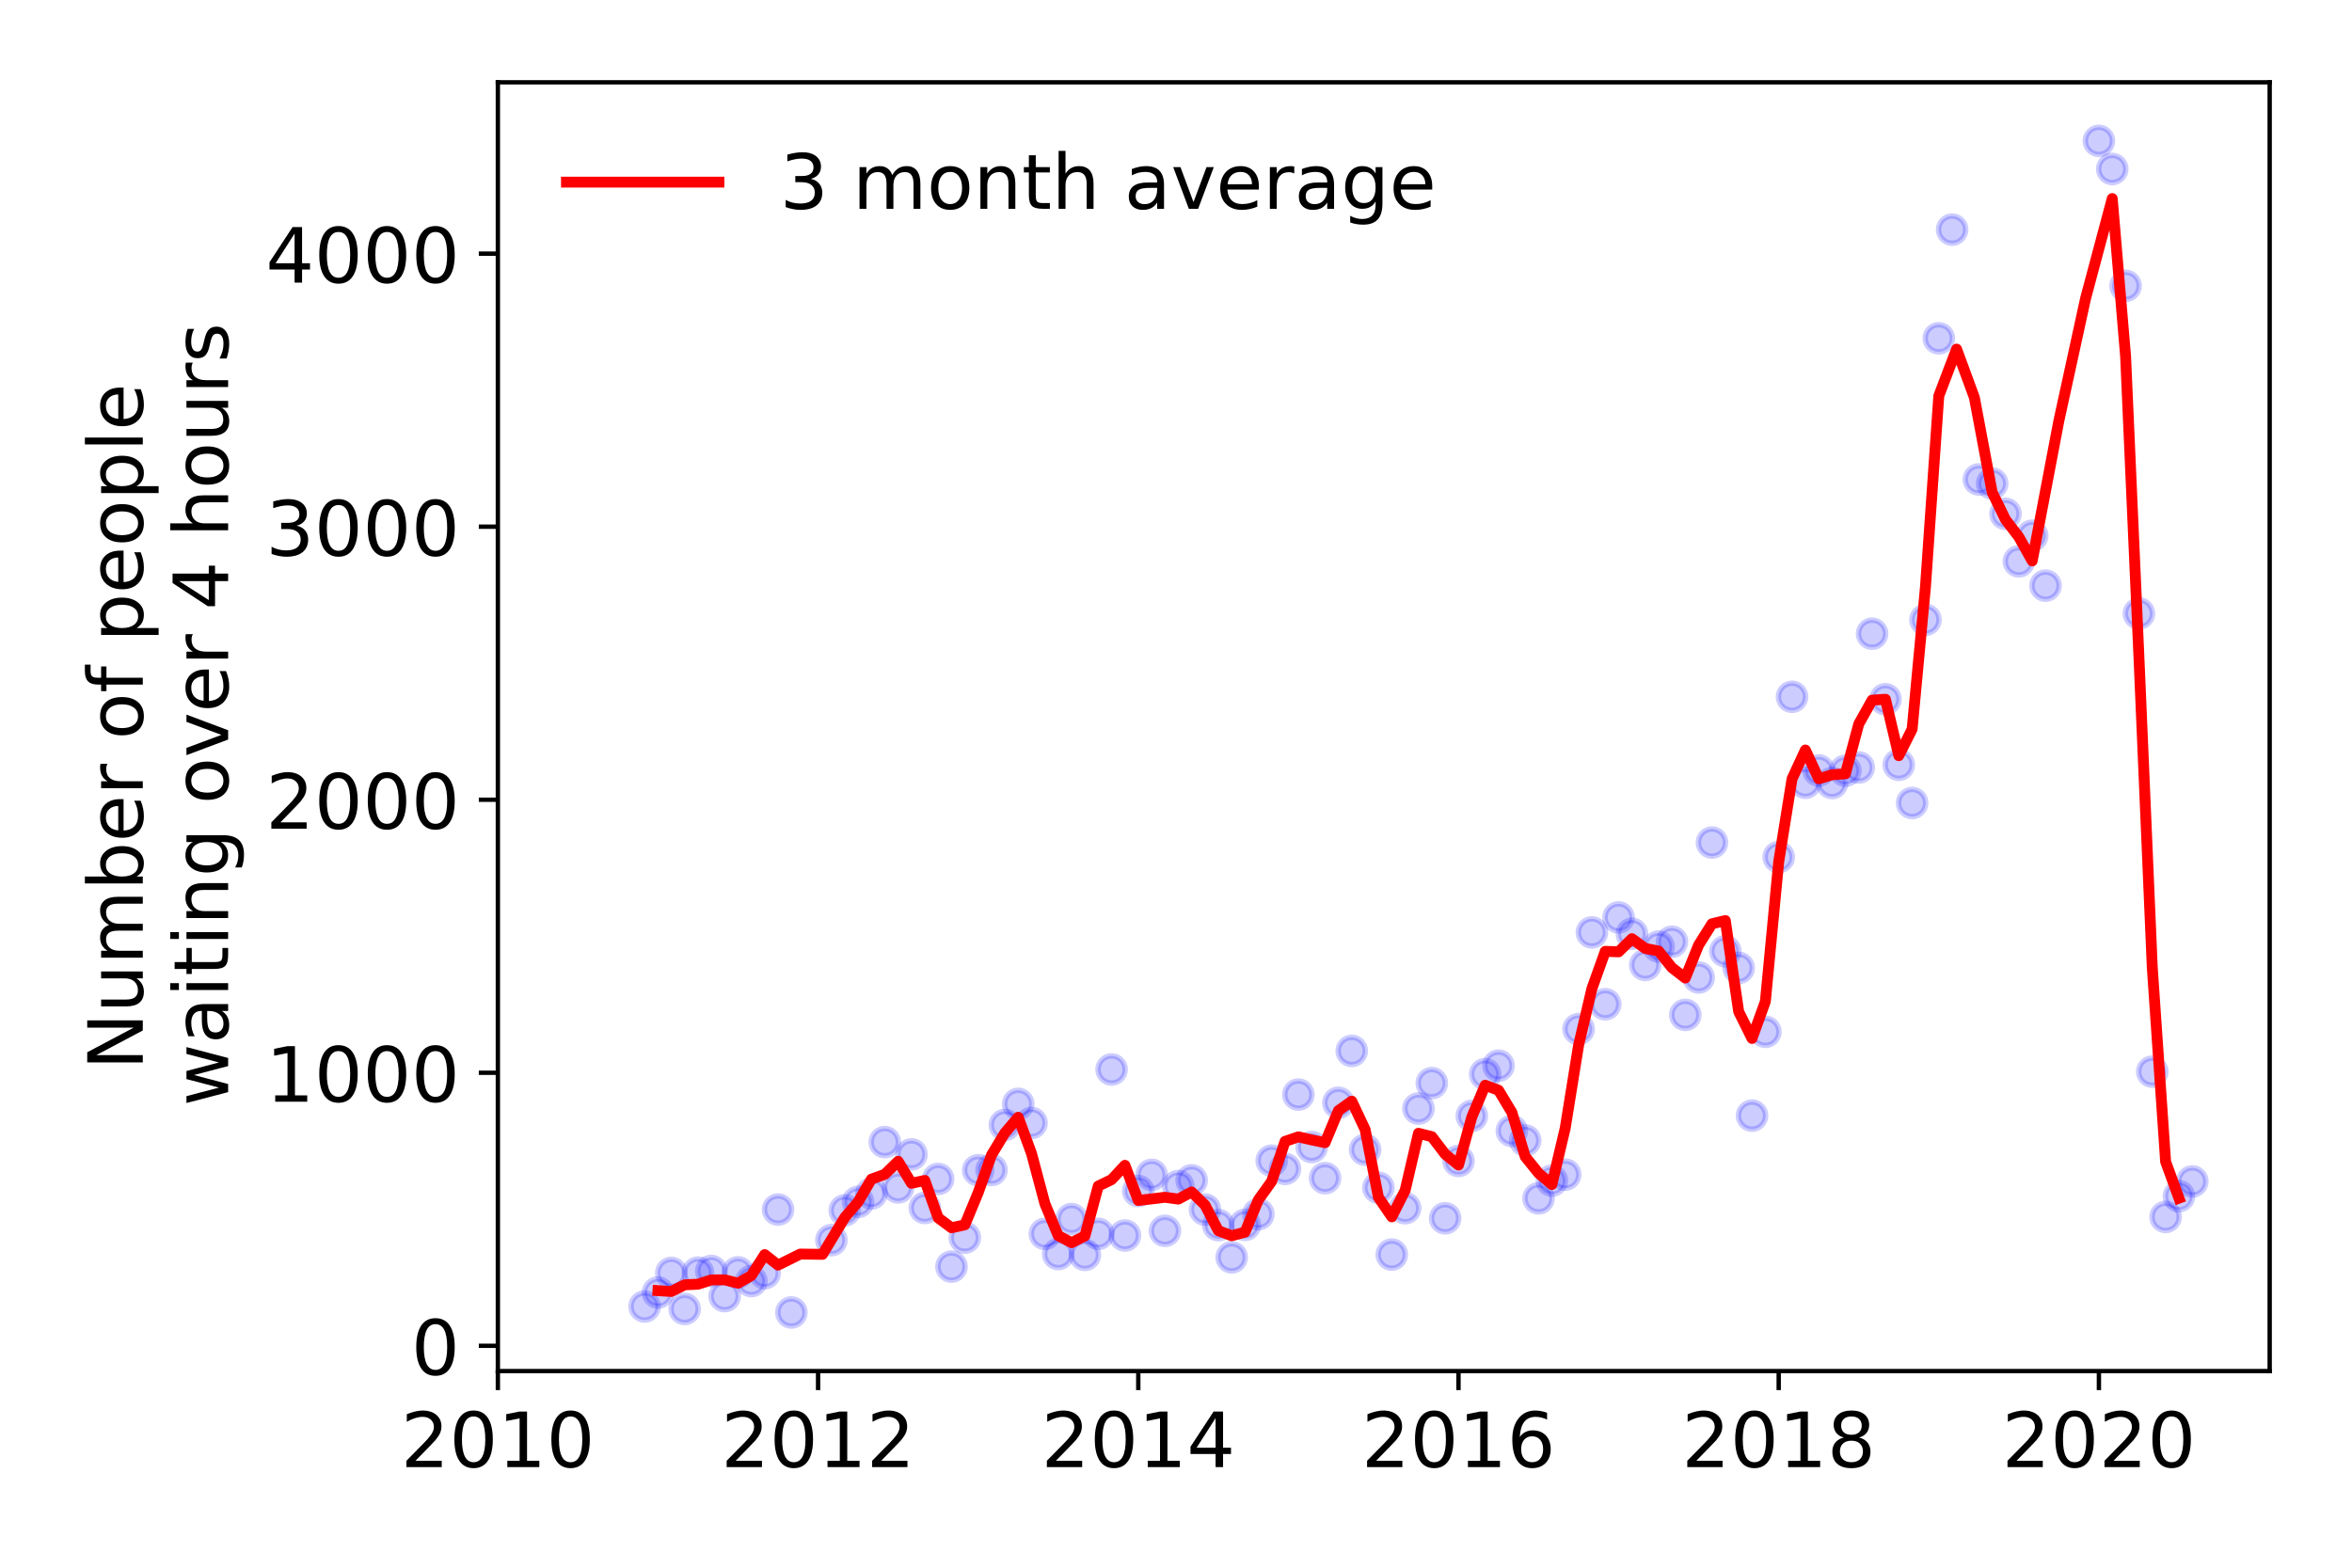<?xml version="1.0" encoding="utf-8" standalone="no"?>
<!DOCTYPE svg PUBLIC "-//W3C//DTD SVG 1.1//EN"
  "http://www.w3.org/Graphics/SVG/1.1/DTD/svg11.dtd">
<!-- Created with matplotlib (https://matplotlib.org/) -->
<svg height="288pt" version="1.1" viewBox="0 0 432 288" width="432pt" xmlns="http://www.w3.org/2000/svg" xmlns:xlink="http://www.w3.org/1999/xlink">
 <defs>
  <style type="text/css">
*{stroke-linecap:butt;stroke-linejoin:round;}
  </style>
 </defs>
 <g id="figure_1">
  <g id="patch_1">
   <path d="M 0 288 
L 432 288 
L 432 0 
L 0 0 
z
" style="fill:#ffffff;"/>
  </g>
  <g id="axes_1">
   <g id="patch_2">
    <path d="M 91.445 251.88 
L 416.88 251.88 
L 416.88 15.12 
L 91.445 15.12 
z
" style="fill:#ffffff;"/>
   </g>
   <g id="matplotlib.axis_1">
    <g id="xtick_1">
     <g id="line2d_1">
      <defs>
       <path d="M 0 0 
L 0 3.5 
" id="m0dd3f4ff7d" style="stroke:#000000;stroke-width:0.8;"/>
      </defs>
      <g>
       <use style="stroke:#000000;stroke-width:0.8;" x="91.445" xlink:href="#m0dd3f4ff7d" y="251.88"/>
      </g>
     </g>
     <g id="text_1">
      <!-- 2010 -->
      <defs>
       <path d="M 19.188 8.297 
L 53.609 8.297 
L 53.609 0 
L 7.328 0 
L 7.328 8.297 
Q 12.938 14.109 22.625 23.891 
Q 32.328 33.688 34.812 36.531 
Q 39.547 41.844 41.422 45.531 
Q 43.312 49.219 43.312 52.781 
Q 43.312 58.594 39.234 62.25 
Q 35.156 65.922 28.609 65.922 
Q 23.969 65.922 18.812 64.312 
Q 13.672 62.703 7.812 59.422 
L 7.812 69.391 
Q 13.766 71.781 18.938 73 
Q 24.125 74.219 28.422 74.219 
Q 39.75 74.219 46.484 68.547 
Q 53.219 62.891 53.219 53.422 
Q 53.219 48.922 51.531 44.891 
Q 49.859 40.875 45.406 35.406 
Q 44.188 33.984 37.641 27.219 
Q 31.109 20.453 19.188 8.297 
z
" id="DejaVuSans-50"/>
       <path d="M 31.781 66.406 
Q 24.172 66.406 20.328 58.906 
Q 16.5 51.422 16.5 36.375 
Q 16.5 21.391 20.328 13.891 
Q 24.172 6.391 31.781 6.391 
Q 39.453 6.391 43.281 13.891 
Q 47.125 21.391 47.125 36.375 
Q 47.125 51.422 43.281 58.906 
Q 39.453 66.406 31.781 66.406 
z
M 31.781 74.219 
Q 44.047 74.219 50.516 64.516 
Q 56.984 54.828 56.984 36.375 
Q 56.984 17.969 50.516 8.266 
Q 44.047 -1.422 31.781 -1.422 
Q 19.531 -1.422 13.062 8.266 
Q 6.594 17.969 6.594 36.375 
Q 6.594 54.828 13.062 64.516 
Q 19.531 74.219 31.781 74.219 
z
" id="DejaVuSans-48"/>
       <path d="M 12.406 8.297 
L 28.516 8.297 
L 28.516 63.922 
L 10.984 60.406 
L 10.984 69.391 
L 28.422 72.906 
L 38.281 72.906 
L 38.281 8.297 
L 54.391 8.297 
L 54.391 0 
L 12.406 0 
z
" id="DejaVuSans-49"/>
      </defs>
      <g transform="translate(73.63 269.518)scale(0.14 -0.14)">
       <use xlink:href="#DejaVuSans-50"/>
       <use x="63.623" xlink:href="#DejaVuSans-48"/>
       <use x="127.246" xlink:href="#DejaVuSans-49"/>
       <use x="190.869" xlink:href="#DejaVuSans-48"/>
      </g>
     </g>
    </g>
    <g id="xtick_2">
     <g id="line2d_2">
      <g>
       <use style="stroke:#000000;stroke-width:0.8;" x="150.259" xlink:href="#m0dd3f4ff7d" y="251.88"/>
      </g>
     </g>
     <g id="text_2">
      <!-- 2012 -->
      <g transform="translate(132.444 269.518)scale(0.14 -0.14)">
       <use xlink:href="#DejaVuSans-50"/>
       <use x="63.623" xlink:href="#DejaVuSans-48"/>
       <use x="127.246" xlink:href="#DejaVuSans-49"/>
       <use x="190.869" xlink:href="#DejaVuSans-50"/>
      </g>
     </g>
    </g>
    <g id="xtick_3">
     <g id="line2d_3">
      <g>
       <use style="stroke:#000000;stroke-width:0.8;" x="209.072" xlink:href="#m0dd3f4ff7d" y="251.88"/>
      </g>
     </g>
     <g id="text_3">
      <!-- 2014 -->
      <defs>
       <path d="M 37.797 64.312 
L 12.891 25.391 
L 37.797 25.391 
z
M 35.203 72.906 
L 47.609 72.906 
L 47.609 25.391 
L 58.016 25.391 
L 58.016 17.188 
L 47.609 17.188 
L 47.609 0 
L 37.797 0 
L 37.797 17.188 
L 4.891 17.188 
L 4.891 26.703 
z
" id="DejaVuSans-52"/>
      </defs>
      <g transform="translate(191.257 269.518)scale(0.14 -0.14)">
       <use xlink:href="#DejaVuSans-50"/>
       <use x="63.623" xlink:href="#DejaVuSans-48"/>
       <use x="127.246" xlink:href="#DejaVuSans-49"/>
       <use x="190.869" xlink:href="#DejaVuSans-52"/>
      </g>
     </g>
    </g>
    <g id="xtick_4">
     <g id="line2d_4">
      <g>
       <use style="stroke:#000000;stroke-width:0.8;" x="267.886" xlink:href="#m0dd3f4ff7d" y="251.88"/>
      </g>
     </g>
     <g id="text_4">
      <!-- 2016 -->
      <defs>
       <path d="M 33.016 40.375 
Q 26.375 40.375 22.484 35.828 
Q 18.609 31.297 18.609 23.391 
Q 18.609 15.531 22.484 10.953 
Q 26.375 6.391 33.016 6.391 
Q 39.656 6.391 43.531 10.953 
Q 47.406 15.531 47.406 23.391 
Q 47.406 31.297 43.531 35.828 
Q 39.656 40.375 33.016 40.375 
z
M 52.594 71.297 
L 52.594 62.312 
Q 48.875 64.062 45.094 64.984 
Q 41.312 65.922 37.594 65.922 
Q 27.828 65.922 22.672 59.328 
Q 17.531 52.734 16.797 39.406 
Q 19.672 43.656 24.016 45.922 
Q 28.375 48.188 33.594 48.188 
Q 44.578 48.188 50.953 41.516 
Q 57.328 34.859 57.328 23.391 
Q 57.328 12.156 50.688 5.359 
Q 44.047 -1.422 33.016 -1.422 
Q 20.359 -1.422 13.672 8.266 
Q 6.984 17.969 6.984 36.375 
Q 6.984 53.656 15.188 63.938 
Q 23.391 74.219 37.203 74.219 
Q 40.922 74.219 44.703 73.484 
Q 48.484 72.75 52.594 71.297 
z
" id="DejaVuSans-54"/>
      </defs>
      <g transform="translate(250.071 269.518)scale(0.14 -0.14)">
       <use xlink:href="#DejaVuSans-50"/>
       <use x="63.623" xlink:href="#DejaVuSans-48"/>
       <use x="127.246" xlink:href="#DejaVuSans-49"/>
       <use x="190.869" xlink:href="#DejaVuSans-54"/>
      </g>
     </g>
    </g>
    <g id="xtick_5">
     <g id="line2d_5">
      <g>
       <use style="stroke:#000000;stroke-width:0.8;" x="326.699" xlink:href="#m0dd3f4ff7d" y="251.88"/>
      </g>
     </g>
     <g id="text_5">
      <!-- 2018 -->
      <defs>
       <path d="M 31.781 34.625 
Q 24.75 34.625 20.719 30.859 
Q 16.703 27.094 16.703 20.516 
Q 16.703 13.922 20.719 10.156 
Q 24.75 6.391 31.781 6.391 
Q 38.812 6.391 42.859 10.172 
Q 46.922 13.969 46.922 20.516 
Q 46.922 27.094 42.891 30.859 
Q 38.875 34.625 31.781 34.625 
z
M 21.922 38.812 
Q 15.578 40.375 12.031 44.719 
Q 8.5 49.078 8.5 55.328 
Q 8.5 64.062 14.719 69.141 
Q 20.953 74.219 31.781 74.219 
Q 42.672 74.219 48.875 69.141 
Q 55.078 64.062 55.078 55.328 
Q 55.078 49.078 51.531 44.719 
Q 48 40.375 41.703 38.812 
Q 48.828 37.156 52.797 32.312 
Q 56.781 27.484 56.781 20.516 
Q 56.781 9.906 50.312 4.234 
Q 43.844 -1.422 31.781 -1.422 
Q 19.734 -1.422 13.25 4.234 
Q 6.781 9.906 6.781 20.516 
Q 6.781 27.484 10.781 32.312 
Q 14.797 37.156 21.922 38.812 
z
M 18.312 54.391 
Q 18.312 48.734 21.844 45.562 
Q 25.391 42.391 31.781 42.391 
Q 38.141 42.391 41.719 45.562 
Q 45.312 48.734 45.312 54.391 
Q 45.312 60.062 41.719 63.234 
Q 38.141 66.406 31.781 66.406 
Q 25.391 66.406 21.844 63.234 
Q 18.312 60.062 18.312 54.391 
z
" id="DejaVuSans-56"/>
      </defs>
      <g transform="translate(308.884 269.518)scale(0.14 -0.14)">
       <use xlink:href="#DejaVuSans-50"/>
       <use x="63.623" xlink:href="#DejaVuSans-48"/>
       <use x="127.246" xlink:href="#DejaVuSans-49"/>
       <use x="190.869" xlink:href="#DejaVuSans-56"/>
      </g>
     </g>
    </g>
    <g id="xtick_6">
     <g id="line2d_6">
      <g>
       <use style="stroke:#000000;stroke-width:0.8;" x="385.513" xlink:href="#m0dd3f4ff7d" y="251.88"/>
      </g>
     </g>
     <g id="text_6">
      <!-- 2020 -->
      <g transform="translate(367.698 269.518)scale(0.14 -0.14)">
       <use xlink:href="#DejaVuSans-50"/>
       <use x="63.623" xlink:href="#DejaVuSans-48"/>
       <use x="127.246" xlink:href="#DejaVuSans-50"/>
       <use x="190.869" xlink:href="#DejaVuSans-48"/>
      </g>
     </g>
    </g>
   </g>
   <g id="matplotlib.axis_2">
    <g id="ytick_1">
     <g id="line2d_7">
      <defs>
       <path d="M 0 0 
L -3.5 0 
" id="ma359eb795f" style="stroke:#000000;stroke-width:0.8;"/>
      </defs>
      <g>
       <use style="stroke:#000000;stroke-width:0.8;" x="91.445" xlink:href="#ma359eb795f" y="247.238"/>
      </g>
     </g>
     <g id="text_7">
      <!-- 0 -->
      <g transform="translate(75.537 252.557)scale(0.14 -0.14)">
       <use xlink:href="#DejaVuSans-48"/>
      </g>
     </g>
    </g>
    <g id="ytick_2">
     <g id="line2d_8">
      <g>
       <use style="stroke:#000000;stroke-width:0.8;" x="91.445" xlink:href="#ma359eb795f" y="197.078"/>
      </g>
     </g>
     <g id="text_8">
      <!-- 1000 -->
      <g transform="translate(48.815 202.397)scale(0.14 -0.14)">
       <use xlink:href="#DejaVuSans-49"/>
       <use x="63.623" xlink:href="#DejaVuSans-48"/>
       <use x="127.246" xlink:href="#DejaVuSans-48"/>
       <use x="190.869" xlink:href="#DejaVuSans-48"/>
      </g>
     </g>
    </g>
    <g id="ytick_3">
     <g id="line2d_9">
      <g>
       <use style="stroke:#000000;stroke-width:0.8;" x="91.445" xlink:href="#ma359eb795f" y="146.918"/>
      </g>
     </g>
     <g id="text_9">
      <!-- 2000 -->
      <g transform="translate(48.815 152.237)scale(0.14 -0.14)">
       <use xlink:href="#DejaVuSans-50"/>
       <use x="63.623" xlink:href="#DejaVuSans-48"/>
       <use x="127.246" xlink:href="#DejaVuSans-48"/>
       <use x="190.869" xlink:href="#DejaVuSans-48"/>
      </g>
     </g>
    </g>
    <g id="ytick_4">
     <g id="line2d_10">
      <g>
       <use style="stroke:#000000;stroke-width:0.8;" x="91.445" xlink:href="#ma359eb795f" y="96.758"/>
      </g>
     </g>
     <g id="text_10">
      <!-- 3000 -->
      <defs>
       <path d="M 40.578 39.312 
Q 47.656 37.797 51.625 33 
Q 55.609 28.219 55.609 21.188 
Q 55.609 10.406 48.188 4.484 
Q 40.766 -1.422 27.094 -1.422 
Q 22.516 -1.422 17.656 -0.516 
Q 12.797 0.391 7.625 2.203 
L 7.625 11.719 
Q 11.719 9.328 16.594 8.109 
Q 21.484 6.891 26.812 6.891 
Q 36.078 6.891 40.938 10.547 
Q 45.797 14.203 45.797 21.188 
Q 45.797 27.641 41.281 31.266 
Q 36.766 34.906 28.719 34.906 
L 20.219 34.906 
L 20.219 43.016 
L 29.109 43.016 
Q 36.375 43.016 40.234 45.922 
Q 44.094 48.828 44.094 54.297 
Q 44.094 59.906 40.109 62.906 
Q 36.141 65.922 28.719 65.922 
Q 24.656 65.922 20.016 65.031 
Q 15.375 64.156 9.812 62.312 
L 9.812 71.094 
Q 15.438 72.656 20.344 73.438 
Q 25.25 74.219 29.594 74.219 
Q 40.828 74.219 47.359 69.109 
Q 53.906 64.016 53.906 55.328 
Q 53.906 49.266 50.438 45.094 
Q 46.969 40.922 40.578 39.312 
z
" id="DejaVuSans-51"/>
      </defs>
      <g transform="translate(48.815 102.077)scale(0.14 -0.14)">
       <use xlink:href="#DejaVuSans-51"/>
       <use x="63.623" xlink:href="#DejaVuSans-48"/>
       <use x="127.246" xlink:href="#DejaVuSans-48"/>
       <use x="190.869" xlink:href="#DejaVuSans-48"/>
      </g>
     </g>
    </g>
    <g id="ytick_5">
     <g id="line2d_11">
      <g>
       <use style="stroke:#000000;stroke-width:0.8;" x="91.445" xlink:href="#ma359eb795f" y="46.598"/>
      </g>
     </g>
     <g id="text_11">
      <!-- 4000 -->
      <g transform="translate(48.815 51.917)scale(0.14 -0.14)">
       <use xlink:href="#DejaVuSans-52"/>
       <use x="63.623" xlink:href="#DejaVuSans-48"/>
       <use x="127.246" xlink:href="#DejaVuSans-48"/>
       <use x="190.869" xlink:href="#DejaVuSans-48"/>
      </g>
     </g>
    </g>
    <g id="text_12">
     <!-- Number of people -->
     <defs>
      <path d="M 9.812 72.906 
L 23.094 72.906 
L 55.422 11.922 
L 55.422 72.906 
L 64.984 72.906 
L 64.984 0 
L 51.703 0 
L 19.391 60.984 
L 19.391 0 
L 9.812 0 
z
" id="DejaVuSans-78"/>
      <path d="M 8.5 21.578 
L 8.5 54.688 
L 17.484 54.688 
L 17.484 21.922 
Q 17.484 14.156 20.5 10.266 
Q 23.531 6.391 29.594 6.391 
Q 36.859 6.391 41.078 11.031 
Q 45.312 15.672 45.312 23.688 
L 45.312 54.688 
L 54.297 54.688 
L 54.297 0 
L 45.312 0 
L 45.312 8.406 
Q 42.047 3.422 37.719 1 
Q 33.406 -1.422 27.688 -1.422 
Q 18.266 -1.422 13.375 4.438 
Q 8.5 10.297 8.5 21.578 
z
M 31.109 56 
z
" id="DejaVuSans-117"/>
      <path d="M 52 44.188 
Q 55.375 50.25 60.062 53.125 
Q 64.75 56 71.094 56 
Q 79.641 56 84.281 50.016 
Q 88.922 44.047 88.922 33.016 
L 88.922 0 
L 79.891 0 
L 79.891 32.719 
Q 79.891 40.578 77.094 44.375 
Q 74.312 48.188 68.609 48.188 
Q 61.625 48.188 57.562 43.547 
Q 53.516 38.922 53.516 30.906 
L 53.516 0 
L 44.484 0 
L 44.484 32.719 
Q 44.484 40.625 41.703 44.406 
Q 38.922 48.188 33.109 48.188 
Q 26.219 48.188 22.156 43.531 
Q 18.109 38.875 18.109 30.906 
L 18.109 0 
L 9.078 0 
L 9.078 54.688 
L 18.109 54.688 
L 18.109 46.188 
Q 21.188 51.219 25.484 53.609 
Q 29.781 56 35.688 56 
Q 41.656 56 45.828 52.969 
Q 50 49.953 52 44.188 
z
" id="DejaVuSans-109"/>
      <path d="M 48.688 27.297 
Q 48.688 37.203 44.609 42.844 
Q 40.531 48.484 33.406 48.484 
Q 26.266 48.484 22.188 42.844 
Q 18.109 37.203 18.109 27.297 
Q 18.109 17.391 22.188 11.75 
Q 26.266 6.109 33.406 6.109 
Q 40.531 6.109 44.609 11.75 
Q 48.688 17.391 48.688 27.297 
z
M 18.109 46.391 
Q 20.953 51.266 25.266 53.625 
Q 29.594 56 35.594 56 
Q 45.562 56 51.781 48.094 
Q 58.016 40.188 58.016 27.297 
Q 58.016 14.406 51.781 6.484 
Q 45.562 -1.422 35.594 -1.422 
Q 29.594 -1.422 25.266 0.953 
Q 20.953 3.328 18.109 8.203 
L 18.109 0 
L 9.078 0 
L 9.078 75.984 
L 18.109 75.984 
z
" id="DejaVuSans-98"/>
      <path d="M 56.203 29.594 
L 56.203 25.203 
L 14.891 25.203 
Q 15.484 15.922 20.484 11.062 
Q 25.484 6.203 34.422 6.203 
Q 39.594 6.203 44.453 7.469 
Q 49.312 8.734 54.109 11.281 
L 54.109 2.781 
Q 49.266 0.734 44.188 -0.344 
Q 39.109 -1.422 33.891 -1.422 
Q 20.797 -1.422 13.156 6.188 
Q 5.516 13.812 5.516 26.812 
Q 5.516 40.234 12.766 48.109 
Q 20.016 56 32.328 56 
Q 43.359 56 49.781 48.891 
Q 56.203 41.797 56.203 29.594 
z
M 47.219 32.234 
Q 47.125 39.594 43.094 43.984 
Q 39.062 48.391 32.422 48.391 
Q 24.906 48.391 20.391 44.141 
Q 15.875 39.891 15.188 32.172 
z
" id="DejaVuSans-101"/>
      <path d="M 41.109 46.297 
Q 39.594 47.172 37.812 47.578 
Q 36.031 48 33.891 48 
Q 26.266 48 22.188 43.047 
Q 18.109 38.094 18.109 28.812 
L 18.109 0 
L 9.078 0 
L 9.078 54.688 
L 18.109 54.688 
L 18.109 46.188 
Q 20.953 51.172 25.484 53.578 
Q 30.031 56 36.531 56 
Q 37.453 56 38.578 55.875 
Q 39.703 55.766 41.062 55.516 
z
" id="DejaVuSans-114"/>
      <path id="DejaVuSans-32"/>
      <path d="M 30.609 48.391 
Q 23.391 48.391 19.188 42.75 
Q 14.984 37.109 14.984 27.297 
Q 14.984 17.484 19.156 11.844 
Q 23.344 6.203 30.609 6.203 
Q 37.797 6.203 41.984 11.859 
Q 46.188 17.531 46.188 27.297 
Q 46.188 37.016 41.984 42.703 
Q 37.797 48.391 30.609 48.391 
z
M 30.609 56 
Q 42.328 56 49.016 48.375 
Q 55.719 40.766 55.719 27.297 
Q 55.719 13.875 49.016 6.219 
Q 42.328 -1.422 30.609 -1.422 
Q 18.844 -1.422 12.172 6.219 
Q 5.516 13.875 5.516 27.297 
Q 5.516 40.766 12.172 48.375 
Q 18.844 56 30.609 56 
z
" id="DejaVuSans-111"/>
      <path d="M 37.109 75.984 
L 37.109 68.5 
L 28.516 68.5 
Q 23.688 68.5 21.797 66.547 
Q 19.922 64.594 19.922 59.516 
L 19.922 54.688 
L 34.719 54.688 
L 34.719 47.703 
L 19.922 47.703 
L 19.922 0 
L 10.891 0 
L 10.891 47.703 
L 2.297 47.703 
L 2.297 54.688 
L 10.891 54.688 
L 10.891 58.5 
Q 10.891 67.625 15.141 71.797 
Q 19.391 75.984 28.609 75.984 
z
" id="DejaVuSans-102"/>
      <path d="M 18.109 8.203 
L 18.109 -20.797 
L 9.078 -20.797 
L 9.078 54.688 
L 18.109 54.688 
L 18.109 46.391 
Q 20.953 51.266 25.266 53.625 
Q 29.594 56 35.594 56 
Q 45.562 56 51.781 48.094 
Q 58.016 40.188 58.016 27.297 
Q 58.016 14.406 51.781 6.484 
Q 45.562 -1.422 35.594 -1.422 
Q 29.594 -1.422 25.266 0.953 
Q 20.953 3.328 18.109 8.203 
z
M 48.688 27.297 
Q 48.688 37.203 44.609 42.844 
Q 40.531 48.484 33.406 48.484 
Q 26.266 48.484 22.188 42.844 
Q 18.109 37.203 18.109 27.297 
Q 18.109 17.391 22.188 11.75 
Q 26.266 6.109 33.406 6.109 
Q 40.531 6.109 44.609 11.75 
Q 48.688 17.391 48.688 27.297 
z
" id="DejaVuSans-112"/>
      <path d="M 9.422 75.984 
L 18.406 75.984 
L 18.406 0 
L 9.422 0 
z
" id="DejaVuSans-108"/>
     </defs>
     <g transform="translate(26.227 196.547)rotate(-90)scale(0.14 -0.14)">
      <use xlink:href="#DejaVuSans-78"/>
      <use x="74.805" xlink:href="#DejaVuSans-117"/>
      <use x="138.184" xlink:href="#DejaVuSans-109"/>
      <use x="235.596" xlink:href="#DejaVuSans-98"/>
      <use x="299.072" xlink:href="#DejaVuSans-101"/>
      <use x="360.596" xlink:href="#DejaVuSans-114"/>
      <use x="401.709" xlink:href="#DejaVuSans-32"/>
      <use x="433.496" xlink:href="#DejaVuSans-111"/>
      <use x="494.678" xlink:href="#DejaVuSans-102"/>
      <use x="529.883" xlink:href="#DejaVuSans-32"/>
      <use x="561.67" xlink:href="#DejaVuSans-112"/>
      <use x="625.146" xlink:href="#DejaVuSans-101"/>
      <use x="686.67" xlink:href="#DejaVuSans-111"/>
      <use x="747.852" xlink:href="#DejaVuSans-112"/>
      <use x="811.328" xlink:href="#DejaVuSans-108"/>
      <use x="839.111" xlink:href="#DejaVuSans-101"/>
     </g>
     <!--  waiting over 4 hours -->
     <defs>
      <path d="M 4.203 54.688 
L 13.188 54.688 
L 24.422 12.016 
L 35.594 54.688 
L 46.188 54.688 
L 57.422 12.016 
L 68.609 54.688 
L 77.594 54.688 
L 63.281 0 
L 52.688 0 
L 40.922 44.828 
L 29.109 0 
L 18.5 0 
z
" id="DejaVuSans-119"/>
      <path d="M 34.281 27.484 
Q 23.391 27.484 19.188 25 
Q 14.984 22.516 14.984 16.5 
Q 14.984 11.719 18.141 8.906 
Q 21.297 6.109 26.703 6.109 
Q 34.188 6.109 38.703 11.406 
Q 43.219 16.703 43.219 25.484 
L 43.219 27.484 
z
M 52.203 31.203 
L 52.203 0 
L 43.219 0 
L 43.219 8.297 
Q 40.141 3.328 35.547 0.953 
Q 30.953 -1.422 24.312 -1.422 
Q 15.922 -1.422 10.953 3.297 
Q 6 8.016 6 15.922 
Q 6 25.141 12.172 29.828 
Q 18.359 34.516 30.609 34.516 
L 43.219 34.516 
L 43.219 35.406 
Q 43.219 41.609 39.141 45 
Q 35.062 48.391 27.688 48.391 
Q 23 48.391 18.547 47.266 
Q 14.109 46.141 10.016 43.891 
L 10.016 52.203 
Q 14.938 54.109 19.578 55.047 
Q 24.219 56 28.609 56 
Q 40.484 56 46.344 49.844 
Q 52.203 43.703 52.203 31.203 
z
" id="DejaVuSans-97"/>
      <path d="M 9.422 54.688 
L 18.406 54.688 
L 18.406 0 
L 9.422 0 
z
M 9.422 75.984 
L 18.406 75.984 
L 18.406 64.594 
L 9.422 64.594 
z
" id="DejaVuSans-105"/>
      <path d="M 18.312 70.219 
L 18.312 54.688 
L 36.812 54.688 
L 36.812 47.703 
L 18.312 47.703 
L 18.312 18.016 
Q 18.312 11.328 20.141 9.422 
Q 21.969 7.516 27.594 7.516 
L 36.812 7.516 
L 36.812 0 
L 27.594 0 
Q 17.188 0 13.234 3.875 
Q 9.281 7.766 9.281 18.016 
L 9.281 47.703 
L 2.688 47.703 
L 2.688 54.688 
L 9.281 54.688 
L 9.281 70.219 
z
" id="DejaVuSans-116"/>
      <path d="M 54.891 33.016 
L 54.891 0 
L 45.906 0 
L 45.906 32.719 
Q 45.906 40.484 42.875 44.328 
Q 39.844 48.188 33.797 48.188 
Q 26.516 48.188 22.312 43.547 
Q 18.109 38.922 18.109 30.906 
L 18.109 0 
L 9.078 0 
L 9.078 54.688 
L 18.109 54.688 
L 18.109 46.188 
Q 21.344 51.125 25.703 53.562 
Q 30.078 56 35.797 56 
Q 45.219 56 50.047 50.172 
Q 54.891 44.344 54.891 33.016 
z
" id="DejaVuSans-110"/>
      <path d="M 45.406 27.984 
Q 45.406 37.75 41.375 43.109 
Q 37.359 48.484 30.078 48.484 
Q 22.859 48.484 18.828 43.109 
Q 14.797 37.75 14.797 27.984 
Q 14.797 18.266 18.828 12.891 
Q 22.859 7.516 30.078 7.516 
Q 37.359 7.516 41.375 12.891 
Q 45.406 18.266 45.406 27.984 
z
M 54.391 6.781 
Q 54.391 -7.172 48.188 -13.984 
Q 42 -20.797 29.203 -20.797 
Q 24.469 -20.797 20.266 -20.094 
Q 16.062 -19.391 12.109 -17.922 
L 12.109 -9.188 
Q 16.062 -11.328 19.922 -12.344 
Q 23.781 -13.375 27.781 -13.375 
Q 36.625 -13.375 41.016 -8.766 
Q 45.406 -4.156 45.406 5.172 
L 45.406 9.625 
Q 42.625 4.781 38.281 2.391 
Q 33.938 0 27.875 0 
Q 17.828 0 11.672 7.656 
Q 5.516 15.328 5.516 27.984 
Q 5.516 40.672 11.672 48.328 
Q 17.828 56 27.875 56 
Q 33.938 56 38.281 53.609 
Q 42.625 51.219 45.406 46.391 
L 45.406 54.688 
L 54.391 54.688 
z
" id="DejaVuSans-103"/>
      <path d="M 2.984 54.688 
L 12.5 54.688 
L 29.594 8.797 
L 46.688 54.688 
L 56.203 54.688 
L 35.688 0 
L 23.484 0 
z
" id="DejaVuSans-118"/>
      <path d="M 54.891 33.016 
L 54.891 0 
L 45.906 0 
L 45.906 32.719 
Q 45.906 40.484 42.875 44.328 
Q 39.844 48.188 33.797 48.188 
Q 26.516 48.188 22.312 43.547 
Q 18.109 38.922 18.109 30.906 
L 18.109 0 
L 9.078 0 
L 9.078 75.984 
L 18.109 75.984 
L 18.109 46.188 
Q 21.344 51.125 25.703 53.562 
Q 30.078 56 35.797 56 
Q 45.219 56 50.047 50.172 
Q 54.891 44.344 54.891 33.016 
z
" id="DejaVuSans-104"/>
      <path d="M 44.281 53.078 
L 44.281 44.578 
Q 40.484 46.531 36.375 47.5 
Q 32.281 48.484 27.875 48.484 
Q 21.188 48.484 17.844 46.438 
Q 14.5 44.391 14.5 40.281 
Q 14.5 37.156 16.891 35.375 
Q 19.281 33.594 26.516 31.984 
L 29.594 31.297 
Q 39.156 29.25 43.188 25.516 
Q 47.219 21.781 47.219 15.094 
Q 47.219 7.469 41.188 3.016 
Q 35.156 -1.422 24.609 -1.422 
Q 20.219 -1.422 15.453 -0.562 
Q 10.688 0.297 5.422 2 
L 5.422 11.281 
Q 10.406 8.688 15.234 7.391 
Q 20.062 6.109 24.812 6.109 
Q 31.156 6.109 34.562 8.281 
Q 37.984 10.453 37.984 14.406 
Q 37.984 18.062 35.516 20.016 
Q 33.062 21.969 24.703 23.781 
L 21.578 24.516 
Q 13.234 26.266 9.516 29.906 
Q 5.812 33.547 5.812 39.891 
Q 5.812 47.609 11.281 51.797 
Q 16.75 56 26.812 56 
Q 31.781 56 36.172 55.266 
Q 40.578 54.547 44.281 53.078 
z
" id="DejaVuSans-115"/>
     </defs>
     <g transform="translate(41.903 207.672)rotate(-90)scale(0.14 -0.14)">
      <use xlink:href="#DejaVuSans-32"/>
      <use x="31.787" xlink:href="#DejaVuSans-119"/>
      <use x="113.574" xlink:href="#DejaVuSans-97"/>
      <use x="174.854" xlink:href="#DejaVuSans-105"/>
      <use x="202.637" xlink:href="#DejaVuSans-116"/>
      <use x="241.846" xlink:href="#DejaVuSans-105"/>
      <use x="269.629" xlink:href="#DejaVuSans-110"/>
      <use x="333.008" xlink:href="#DejaVuSans-103"/>
      <use x="396.484" xlink:href="#DejaVuSans-32"/>
      <use x="428.271" xlink:href="#DejaVuSans-111"/>
      <use x="489.453" xlink:href="#DejaVuSans-118"/>
      <use x="548.633" xlink:href="#DejaVuSans-101"/>
      <use x="610.156" xlink:href="#DejaVuSans-114"/>
      <use x="651.27" xlink:href="#DejaVuSans-32"/>
      <use x="683.057" xlink:href="#DejaVuSans-52"/>
      <use x="746.68" xlink:href="#DejaVuSans-32"/>
      <use x="778.467" xlink:href="#DejaVuSans-104"/>
      <use x="841.846" xlink:href="#DejaVuSans-111"/>
      <use x="903.027" xlink:href="#DejaVuSans-117"/>
      <use x="966.406" xlink:href="#DejaVuSans-114"/>
      <use x="1007.52" xlink:href="#DejaVuSans-115"/>
     </g>
    </g>
   </g>
   <g id="line2d_12">
    <defs>
     <path d="M 0 2.5 
C 0.663 2.5 1.299 2.237 1.768 1.768 
C 2.237 1.299 2.5 0.663 2.5 0 
C 2.5 -0.663 2.237 -1.299 1.768 -1.768 
C 1.299 -2.237 0.663 -2.5 0 -2.5 
C -0.663 -2.5 -1.299 -2.237 -1.768 -1.768 
C -2.237 -1.299 -2.5 -0.663 -2.5 0 
C -2.5 0.663 -2.237 1.299 -1.768 1.768 
C -1.299 2.237 -0.663 2.5 0 2.5 
z
" id="mb72096d58e" style="stroke:#0000ff;stroke-opacity:0.2;"/>
    </defs>
    <g clip-path="url(#p8284371176)">
     <use style="fill:#0000ff;fill-opacity:0.2;stroke:#0000ff;stroke-opacity:0.2;" x="402.667" xlink:href="#mb72096d58e" y="217.041"/>
     <use style="fill:#0000ff;fill-opacity:0.2;stroke:#0000ff;stroke-opacity:0.2;" x="400.216" xlink:href="#mb72096d58e" y="219.75"/>
     <use style="fill:#0000ff;fill-opacity:0.2;stroke:#0000ff;stroke-opacity:0.2;" x="397.766" xlink:href="#mb72096d58e" y="223.562"/>
     <use style="fill:#0000ff;fill-opacity:0.2;stroke:#0000ff;stroke-opacity:0.2;" x="395.315" xlink:href="#mb72096d58e" y="196.877"/>
     <use style="fill:#0000ff;fill-opacity:0.2;stroke:#0000ff;stroke-opacity:0.2;" x="392.864" xlink:href="#mb72096d58e" y="112.709"/>
     <use style="fill:#0000ff;fill-opacity:0.2;stroke:#0000ff;stroke-opacity:0.2;" x="390.414" xlink:href="#mb72096d58e" y="52.517"/>
     <use style="fill:#0000ff;fill-opacity:0.2;stroke:#0000ff;stroke-opacity:0.2;" x="387.963" xlink:href="#mb72096d58e" y="31.048"/>
     <use style="fill:#0000ff;fill-opacity:0.2;stroke:#0000ff;stroke-opacity:0.2;" x="385.513" xlink:href="#mb72096d58e" y="25.882"/>
     <use style="fill:#0000ff;fill-opacity:0.2;stroke:#0000ff;stroke-opacity:0.2;" x="375.711" xlink:href="#mb72096d58e" y="107.592"/>
     <use style="fill:#0000ff;fill-opacity:0.2;stroke:#0000ff;stroke-opacity:0.2;" x="373.26" xlink:href="#mb72096d58e" y="98.413"/>
     <use style="fill:#0000ff;fill-opacity:0.2;stroke:#0000ff;stroke-opacity:0.2;" x="370.809" xlink:href="#mb72096d58e" y="103.128"/>
     <use style="fill:#0000ff;fill-opacity:0.2;stroke:#0000ff;stroke-opacity:0.2;" x="368.359" xlink:href="#mb72096d58e" y="94.4"/>
     <use style="fill:#0000ff;fill-opacity:0.2;stroke:#0000ff;stroke-opacity:0.2;" x="365.908" xlink:href="#mb72096d58e" y="88.833"/>
     <use style="fill:#0000ff;fill-opacity:0.2;stroke:#0000ff;stroke-opacity:0.2;" x="363.458" xlink:href="#mb72096d58e" y="88.08"/>
     <use style="fill:#0000ff;fill-opacity:0.2;stroke:#0000ff;stroke-opacity:0.2;" x="358.557" xlink:href="#mb72096d58e" y="42.184"/>
     <use style="fill:#0000ff;fill-opacity:0.2;stroke:#0000ff;stroke-opacity:0.2;" x="356.106" xlink:href="#mb72096d58e" y="62.147"/>
     <use style="fill:#0000ff;fill-opacity:0.2;stroke:#0000ff;stroke-opacity:0.2;" x="353.655" xlink:href="#mb72096d58e" y="113.862"/>
     <use style="fill:#0000ff;fill-opacity:0.2;stroke:#0000ff;stroke-opacity:0.2;" x="351.205" xlink:href="#mb72096d58e" y="147.52"/>
     <use style="fill:#0000ff;fill-opacity:0.2;stroke:#0000ff;stroke-opacity:0.2;" x="348.754" xlink:href="#mb72096d58e" y="140.497"/>
     <use style="fill:#0000ff;fill-opacity:0.2;stroke:#0000ff;stroke-opacity:0.2;" x="346.304" xlink:href="#mb72096d58e" y="128.459"/>
     <use style="fill:#0000ff;fill-opacity:0.2;stroke:#0000ff;stroke-opacity:0.2;" x="343.853" xlink:href="#mb72096d58e" y="116.421"/>
     <use style="fill:#0000ff;fill-opacity:0.2;stroke:#0000ff;stroke-opacity:0.2;" x="341.403" xlink:href="#mb72096d58e" y="140.999"/>
     <use style="fill:#0000ff;fill-opacity:0.2;stroke:#0000ff;stroke-opacity:0.2;" x="338.952" xlink:href="#mb72096d58e" y="141.601"/>
     <use style="fill:#0000ff;fill-opacity:0.2;stroke:#0000ff;stroke-opacity:0.2;" x="336.501" xlink:href="#mb72096d58e" y="143.858"/>
     <use style="fill:#0000ff;fill-opacity:0.2;stroke:#0000ff;stroke-opacity:0.2;" x="334.051" xlink:href="#mb72096d58e" y="141.551"/>
     <use style="fill:#0000ff;fill-opacity:0.2;stroke:#0000ff;stroke-opacity:0.2;" x="331.6" xlink:href="#mb72096d58e" y="143.808"/>
     <use style="fill:#0000ff;fill-opacity:0.2;stroke:#0000ff;stroke-opacity:0.2;" x="329.15" xlink:href="#mb72096d58e" y="128.007"/>
     <use style="fill:#0000ff;fill-opacity:0.2;stroke:#0000ff;stroke-opacity:0.2;" x="326.699" xlink:href="#mb72096d58e" y="157.451"/>
     <use style="fill:#0000ff;fill-opacity:0.2;stroke:#0000ff;stroke-opacity:0.2;" x="324.249" xlink:href="#mb72096d58e" y="189.554"/>
     <use style="fill:#0000ff;fill-opacity:0.2;stroke:#0000ff;stroke-opacity:0.2;" x="321.798" xlink:href="#mb72096d58e" y="204.953"/>
     <use style="fill:#0000ff;fill-opacity:0.2;stroke:#0000ff;stroke-opacity:0.2;" x="319.348" xlink:href="#mb72096d58e" y="177.816"/>
     <use style="fill:#0000ff;fill-opacity:0.2;stroke:#0000ff;stroke-opacity:0.2;" x="316.897" xlink:href="#mb72096d58e" y="174.757"/>
     <use style="fill:#0000ff;fill-opacity:0.2;stroke:#0000ff;stroke-opacity:0.2;" x="314.446" xlink:href="#mb72096d58e" y="154.793"/>
     <use style="fill:#0000ff;fill-opacity:0.2;stroke:#0000ff;stroke-opacity:0.2;" x="311.996" xlink:href="#mb72096d58e" y="179.572"/>
     <use style="fill:#0000ff;fill-opacity:0.2;stroke:#0000ff;stroke-opacity:0.2;" x="309.545" xlink:href="#mb72096d58e" y="186.444"/>
     <use style="fill:#0000ff;fill-opacity:0.2;stroke:#0000ff;stroke-opacity:0.2;" x="307.095" xlink:href="#mb72096d58e" y="173.001"/>
     <use style="fill:#0000ff;fill-opacity:0.2;stroke:#0000ff;stroke-opacity:0.2;" x="304.644" xlink:href="#mb72096d58e" y="173.904"/>
     <use style="fill:#0000ff;fill-opacity:0.2;stroke:#0000ff;stroke-opacity:0.2;" x="302.194" xlink:href="#mb72096d58e" y="177.265"/>
     <use style="fill:#0000ff;fill-opacity:0.2;stroke:#0000ff;stroke-opacity:0.2;" x="299.743" xlink:href="#mb72096d58e" y="171.546"/>
     <use style="fill:#0000ff;fill-opacity:0.2;stroke:#0000ff;stroke-opacity:0.2;" x="297.292" xlink:href="#mb72096d58e" y="168.537"/>
     <use style="fill:#0000ff;fill-opacity:0.2;stroke:#0000ff;stroke-opacity:0.2;" x="294.842" xlink:href="#mb72096d58e" y="184.488"/>
     <use style="fill:#0000ff;fill-opacity:0.2;stroke:#0000ff;stroke-opacity:0.2;" x="292.391" xlink:href="#mb72096d58e" y="171.296"/>
     <use style="fill:#0000ff;fill-opacity:0.2;stroke:#0000ff;stroke-opacity:0.2;" x="289.941" xlink:href="#mb72096d58e" y="189.052"/>
     <use style="fill:#0000ff;fill-opacity:0.2;stroke:#0000ff;stroke-opacity:0.2;" x="287.49" xlink:href="#mb72096d58e" y="215.787"/>
     <use style="fill:#0000ff;fill-opacity:0.2;stroke:#0000ff;stroke-opacity:0.2;" x="285.04" xlink:href="#mb72096d58e" y="216.891"/>
     <use style="fill:#0000ff;fill-opacity:0.2;stroke:#0000ff;stroke-opacity:0.2;" x="282.589" xlink:href="#mb72096d58e" y="220.151"/>
     <use style="fill:#0000ff;fill-opacity:0.2;stroke:#0000ff;stroke-opacity:0.2;" x="280.138" xlink:href="#mb72096d58e" y="209.517"/>
     <use style="fill:#0000ff;fill-opacity:0.2;stroke:#0000ff;stroke-opacity:0.2;" x="277.688" xlink:href="#mb72096d58e" y="207.762"/>
     <use style="fill:#0000ff;fill-opacity:0.2;stroke:#0000ff;stroke-opacity:0.2;" x="275.237" xlink:href="#mb72096d58e" y="195.774"/>
     <use style="fill:#0000ff;fill-opacity:0.2;stroke:#0000ff;stroke-opacity:0.2;" x="272.787" xlink:href="#mb72096d58e" y="197.329"/>
     <use style="fill:#0000ff;fill-opacity:0.2;stroke:#0000ff;stroke-opacity:0.2;" x="270.336" xlink:href="#mb72096d58e" y="205.003"/>
     <use style="fill:#0000ff;fill-opacity:0.2;stroke:#0000ff;stroke-opacity:0.2;" x="267.886" xlink:href="#mb72096d58e" y="213.279"/>
     <use style="fill:#0000ff;fill-opacity:0.2;stroke:#0000ff;stroke-opacity:0.2;" x="265.435" xlink:href="#mb72096d58e" y="223.813"/>
     <use style="fill:#0000ff;fill-opacity:0.2;stroke:#0000ff;stroke-opacity:0.2;" x="262.985" xlink:href="#mb72096d58e" y="198.984"/>
     <use style="fill:#0000ff;fill-opacity:0.2;stroke:#0000ff;stroke-opacity:0.2;" x="260.534" xlink:href="#mb72096d58e" y="203.649"/>
     <use style="fill:#0000ff;fill-opacity:0.2;stroke:#0000ff;stroke-opacity:0.2;" x="258.083" xlink:href="#mb72096d58e" y="221.957"/>
     <use style="fill:#0000ff;fill-opacity:0.2;stroke:#0000ff;stroke-opacity:0.2;" x="255.633" xlink:href="#mb72096d58e" y="230.484"/>
     <use style="fill:#0000ff;fill-opacity:0.2;stroke:#0000ff;stroke-opacity:0.2;" x="253.182" xlink:href="#mb72096d58e" y="218.195"/>
     <use style="fill:#0000ff;fill-opacity:0.2;stroke:#0000ff;stroke-opacity:0.2;" x="250.732" xlink:href="#mb72096d58e" y="211.223"/>
     <use style="fill:#0000ff;fill-opacity:0.2;stroke:#0000ff;stroke-opacity:0.2;" x="248.281" xlink:href="#mb72096d58e" y="193.065"/>
     <use style="fill:#0000ff;fill-opacity:0.2;stroke:#0000ff;stroke-opacity:0.2;" x="245.831" xlink:href="#mb72096d58e" y="202.595"/>
     <use style="fill:#0000ff;fill-opacity:0.2;stroke:#0000ff;stroke-opacity:0.2;" x="243.38" xlink:href="#mb72096d58e" y="216.439"/>
     <use style="fill:#0000ff;fill-opacity:0.2;stroke:#0000ff;stroke-opacity:0.2;" x="240.929" xlink:href="#mb72096d58e" y="210.721"/>
     <use style="fill:#0000ff;fill-opacity:0.2;stroke:#0000ff;stroke-opacity:0.2;" x="238.479" xlink:href="#mb72096d58e" y="201.091"/>
     <use style="fill:#0000ff;fill-opacity:0.2;stroke:#0000ff;stroke-opacity:0.2;" x="236.028" xlink:href="#mb72096d58e" y="214.734"/>
     <use style="fill:#0000ff;fill-opacity:0.2;stroke:#0000ff;stroke-opacity:0.2;" x="233.578" xlink:href="#mb72096d58e" y="213.229"/>
     <use style="fill:#0000ff;fill-opacity:0.2;stroke:#0000ff;stroke-opacity:0.2;" x="231.127" xlink:href="#mb72096d58e" y="223.061"/>
     <use style="fill:#0000ff;fill-opacity:0.2;stroke:#0000ff;stroke-opacity:0.2;" x="228.677" xlink:href="#mb72096d58e" y="225.017"/>
     <use style="fill:#0000ff;fill-opacity:0.2;stroke:#0000ff;stroke-opacity:0.2;" x="226.226" xlink:href="#mb72096d58e" y="230.986"/>
     <use style="fill:#0000ff;fill-opacity:0.2;stroke:#0000ff;stroke-opacity:0.2;" x="223.775" xlink:href="#mb72096d58e" y="225.067"/>
     <use style="fill:#0000ff;fill-opacity:0.2;stroke:#0000ff;stroke-opacity:0.2;" x="221.325" xlink:href="#mb72096d58e" y="222.208"/>
     <use style="fill:#0000ff;fill-opacity:0.2;stroke:#0000ff;stroke-opacity:0.2;" x="218.874" xlink:href="#mb72096d58e" y="216.841"/>
     <use style="fill:#0000ff;fill-opacity:0.2;stroke:#0000ff;stroke-opacity:0.2;" x="216.424" xlink:href="#mb72096d58e" y="217.894"/>
     <use style="fill:#0000ff;fill-opacity:0.2;stroke:#0000ff;stroke-opacity:0.2;" x="213.973" xlink:href="#mb72096d58e" y="226.12"/>
     <use style="fill:#0000ff;fill-opacity:0.2;stroke:#0000ff;stroke-opacity:0.2;" x="211.523" xlink:href="#mb72096d58e" y="215.838"/>
     <use style="fill:#0000ff;fill-opacity:0.2;stroke:#0000ff;stroke-opacity:0.2;" x="209.072" xlink:href="#mb72096d58e" y="218.797"/>
     <use style="fill:#0000ff;fill-opacity:0.2;stroke:#0000ff;stroke-opacity:0.2;" x="206.622" xlink:href="#mb72096d58e" y="226.973"/>
     <use style="fill:#0000ff;fill-opacity:0.2;stroke:#0000ff;stroke-opacity:0.2;" x="204.171" xlink:href="#mb72096d58e" y="196.476"/>
     <use style="fill:#0000ff;fill-opacity:0.2;stroke:#0000ff;stroke-opacity:0.2;" x="201.72" xlink:href="#mb72096d58e" y="226.672"/>
     <use style="fill:#0000ff;fill-opacity:0.2;stroke:#0000ff;stroke-opacity:0.2;" x="199.27" xlink:href="#mb72096d58e" y="230.534"/>
     <use style="fill:#0000ff;fill-opacity:0.2;stroke:#0000ff;stroke-opacity:0.2;" x="196.819" xlink:href="#mb72096d58e" y="223.963"/>
     <use style="fill:#0000ff;fill-opacity:0.2;stroke:#0000ff;stroke-opacity:0.2;" x="194.369" xlink:href="#mb72096d58e" y="230.384"/>
     <use style="fill:#0000ff;fill-opacity:0.2;stroke:#0000ff;stroke-opacity:0.2;" x="191.918" xlink:href="#mb72096d58e" y="226.672"/>
     <use style="fill:#0000ff;fill-opacity:0.2;stroke:#0000ff;stroke-opacity:0.2;" x="189.468" xlink:href="#mb72096d58e" y="206.307"/>
     <use style="fill:#0000ff;fill-opacity:0.2;stroke:#0000ff;stroke-opacity:0.2;" x="187.017" xlink:href="#mb72096d58e" y="202.796"/>
     <use style="fill:#0000ff;fill-opacity:0.2;stroke:#0000ff;stroke-opacity:0.2;" x="184.566" xlink:href="#mb72096d58e" y="206.658"/>
     <use style="fill:#0000ff;fill-opacity:0.2;stroke:#0000ff;stroke-opacity:0.2;" x="182.116" xlink:href="#mb72096d58e" y="214.935"/>
     <use style="fill:#0000ff;fill-opacity:0.2;stroke:#0000ff;stroke-opacity:0.2;" x="179.665" xlink:href="#mb72096d58e" y="214.985"/>
     <use style="fill:#0000ff;fill-opacity:0.2;stroke:#0000ff;stroke-opacity:0.2;" x="177.215" xlink:href="#mb72096d58e" y="227.374"/>
     <use style="fill:#0000ff;fill-opacity:0.2;stroke:#0000ff;stroke-opacity:0.2;" x="174.764" xlink:href="#mb72096d58e" y="232.691"/>
     <use style="fill:#0000ff;fill-opacity:0.2;stroke:#0000ff;stroke-opacity:0.2;" x="172.314" xlink:href="#mb72096d58e" y="216.59"/>
     <use style="fill:#0000ff;fill-opacity:0.2;stroke:#0000ff;stroke-opacity:0.2;" x="169.863" xlink:href="#mb72096d58e" y="221.907"/>
     <use style="fill:#0000ff;fill-opacity:0.2;stroke:#0000ff;stroke-opacity:0.2;" x="167.413" xlink:href="#mb72096d58e" y="212.076"/>
     <use style="fill:#0000ff;fill-opacity:0.2;stroke:#0000ff;stroke-opacity:0.2;" x="164.962" xlink:href="#mb72096d58e" y="218.145"/>
     <use style="fill:#0000ff;fill-opacity:0.2;stroke:#0000ff;stroke-opacity:0.2;" x="162.511" xlink:href="#mb72096d58e" y="209.818"/>
     <use style="fill:#0000ff;fill-opacity:0.2;stroke:#0000ff;stroke-opacity:0.2;" x="160.061" xlink:href="#mb72096d58e" y="219.248"/>
     <use style="fill:#0000ff;fill-opacity:0.2;stroke:#0000ff;stroke-opacity:0.2;" x="157.61" xlink:href="#mb72096d58e" y="220.803"/>
     <use style="fill:#0000ff;fill-opacity:0.2;stroke:#0000ff;stroke-opacity:0.2;" x="155.16" xlink:href="#mb72096d58e" y="222.358"/>
     <use style="fill:#0000ff;fill-opacity:0.2;stroke:#0000ff;stroke-opacity:0.2;" x="152.709" xlink:href="#mb72096d58e" y="227.826"/>
     <use style="fill:#0000ff;fill-opacity:0.2;stroke:#0000ff;stroke-opacity:0.2;" x="145.357" xlink:href="#mb72096d58e" y="241.118"/>
     <use style="fill:#0000ff;fill-opacity:0.2;stroke:#0000ff;stroke-opacity:0.2;" x="142.907" xlink:href="#mb72096d58e" y="222.208"/>
     <use style="fill:#0000ff;fill-opacity:0.2;stroke:#0000ff;stroke-opacity:0.2;" x="140.456" xlink:href="#mb72096d58e" y="233.895"/>
     <use style="fill:#0000ff;fill-opacity:0.2;stroke:#0000ff;stroke-opacity:0.2;" x="138.006" xlink:href="#mb72096d58e" y="235.35"/>
     <use style="fill:#0000ff;fill-opacity:0.2;stroke:#0000ff;stroke-opacity:0.2;" x="135.555" xlink:href="#mb72096d58e" y="233.745"/>
     <use style="fill:#0000ff;fill-opacity:0.2;stroke:#0000ff;stroke-opacity:0.2;" x="133.105" xlink:href="#mb72096d58e" y="238.109"/>
     <use style="fill:#0000ff;fill-opacity:0.2;stroke:#0000ff;stroke-opacity:0.2;" x="130.654" xlink:href="#mb72096d58e" y="233.494"/>
     <use style="fill:#0000ff;fill-opacity:0.2;stroke:#0000ff;stroke-opacity:0.2;" x="128.203" xlink:href="#mb72096d58e" y="233.795"/>
     <use style="fill:#0000ff;fill-opacity:0.2;stroke:#0000ff;stroke-opacity:0.2;" x="125.753" xlink:href="#mb72096d58e" y="240.466"/>
     <use style="fill:#0000ff;fill-opacity:0.2;stroke:#0000ff;stroke-opacity:0.2;" x="123.302" xlink:href="#mb72096d58e" y="233.845"/>
     <use style="fill:#0000ff;fill-opacity:0.2;stroke:#0000ff;stroke-opacity:0.2;" x="120.852" xlink:href="#mb72096d58e" y="237.457"/>
     <use style="fill:#0000ff;fill-opacity:0.2;stroke:#0000ff;stroke-opacity:0.2;" x="118.401" xlink:href="#mb72096d58e" y="240.015"/>
    </g>
   </g>
   <g id="line2d_13">
    <path clip-path="url(#p8284371176)" d="M 400.216 220.118 
L 397.766 213.396 
L 395.315 177.716 
L 392.864 120.701 
L 390.414 65.425 
L 387.963 36.482 
L 383.062 54.841 
L 378.161 77.296 
L 373.26 103.045 
L 370.809 98.647 
L 368.359 95.454 
L 365.908 90.438 
L 362.641 73.032 
L 359.373 64.137 
L 356.106 72.731 
L 353.655 107.843 
L 351.205 133.96 
L 348.754 138.825 
L 346.304 128.459 
L 343.853 128.626 
L 341.403 133.007 
L 338.952 142.153 
L 336.501 142.337 
L 334.051 143.072 
L 331.6 137.789 
L 329.15 143.089 
L 326.699 158.338 
L 324.249 183.986 
L 321.798 190.774 
L 319.348 185.842 
L 316.897 169.122 
L 314.446 169.707 
L 311.996 173.603 
L 309.545 179.672 
L 307.095 177.783 
L 304.644 174.723 
L 302.194 174.238 
L 299.743 172.449 
L 297.292 174.857 
L 294.842 174.773 
L 292.391 181.612 
L 289.941 192.045 
L 287.49 207.243 
L 285.04 217.61 
L 282.589 215.52 
L 280.138 212.477 
L 277.688 204.351 
L 275.237 200.288 
L 272.787 199.368 
L 270.336 205.204 
L 267.886 214.032 
L 265.435 212.025 
L 262.985 208.815 
L 260.534 208.197 
L 258.083 218.697 
L 255.633 223.545 
L 253.182 219.967 
L 250.732 207.494 
L 248.281 202.294 
L 245.831 204.033 
L 243.38 209.919 
L 240.929 209.417 
L 238.479 208.849 
L 236.028 209.685 
L 233.578 217.008 
L 231.127 220.436 
L 228.677 226.354 
L 226.226 227.023 
L 223.775 226.087 
L 221.325 221.372 
L 218.874 218.981 
L 216.424 220.285 
L 213.973 219.951 
L 211.523 220.252 
L 209.072 220.536 
L 206.622 214.082 
L 204.171 216.707 
L 201.72 217.894 
L 199.27 227.057 
L 196.819 228.294 
L 194.369 227.007 
L 191.918 221.121 
L 189.468 211.925 
L 187.017 205.254 
L 184.566 208.13 
L 182.116 212.193 
L 179.665 219.098 
L 177.215 225.017 
L 174.764 225.552 
L 172.314 223.729 
L 169.863 216.857 
L 167.413 217.376 
L 164.962 213.346 
L 162.511 215.737 
L 160.061 216.623 
L 157.61 220.803 
L 155.16 223.663 
L 151.075 230.434 
L 146.991 230.384 
L 142.907 232.407 
L 140.456 230.484 
L 138.006 234.33 
L 135.555 235.734 
L 133.105 235.116 
L 130.654 235.132 
L 128.203 235.918 
L 125.753 236.035 
L 123.302 237.256 
L 120.852 237.105 
" style="fill:none;stroke:#ff0000;stroke-linecap:square;stroke-width:2;"/>
   </g>
   <g id="patch_3">
    <path d="M 91.445 251.88 
L 91.445 15.12 
" style="fill:none;stroke:#000000;stroke-linecap:square;stroke-linejoin:miter;stroke-width:0.8;"/>
   </g>
   <g id="patch_4">
    <path d="M 416.88 251.88 
L 416.88 15.12 
" style="fill:none;stroke:#000000;stroke-linecap:square;stroke-linejoin:miter;stroke-width:0.8;"/>
   </g>
   <g id="patch_5">
    <path d="M 91.445 251.88 
L 416.88 251.88 
" style="fill:none;stroke:#000000;stroke-linecap:square;stroke-linejoin:miter;stroke-width:0.8;"/>
   </g>
   <g id="patch_6">
    <path d="M 91.445 15.12 
L 416.88 15.12 
" style="fill:none;stroke:#000000;stroke-linecap:square;stroke-linejoin:miter;stroke-width:0.8;"/>
   </g>
   <g id="legend_1">
    <g id="line2d_14">
     <path d="M 104.045 33.458 
L 132.045 33.458 
" style="fill:none;stroke:#ff0000;stroke-linecap:square;stroke-width:2;"/>
    </g>
    <g id="line2d_15"/>
    <g id="text_13">
     <!-- 3 month average -->
     <g transform="translate(143.245 38.358)scale(0.14 -0.14)">
      <use xlink:href="#DejaVuSans-51"/>
      <use x="63.623" xlink:href="#DejaVuSans-32"/>
      <use x="95.41" xlink:href="#DejaVuSans-109"/>
      <use x="192.822" xlink:href="#DejaVuSans-111"/>
      <use x="254.004" xlink:href="#DejaVuSans-110"/>
      <use x="317.383" xlink:href="#DejaVuSans-116"/>
      <use x="356.592" xlink:href="#DejaVuSans-104"/>
      <use x="419.971" xlink:href="#DejaVuSans-32"/>
      <use x="451.758" xlink:href="#DejaVuSans-97"/>
      <use x="513.037" xlink:href="#DejaVuSans-118"/>
      <use x="572.217" xlink:href="#DejaVuSans-101"/>
      <use x="633.74" xlink:href="#DejaVuSans-114"/>
      <use x="674.854" xlink:href="#DejaVuSans-97"/>
      <use x="736.133" xlink:href="#DejaVuSans-103"/>
      <use x="799.609" xlink:href="#DejaVuSans-101"/>
     </g>
    </g>
   </g>
  </g>
 </g>
 <defs>
  <clipPath id="p8284371176">
   <rect height="236.76" width="325.435" x="91.445" y="15.12"/>
  </clipPath>
 </defs>
</svg>
